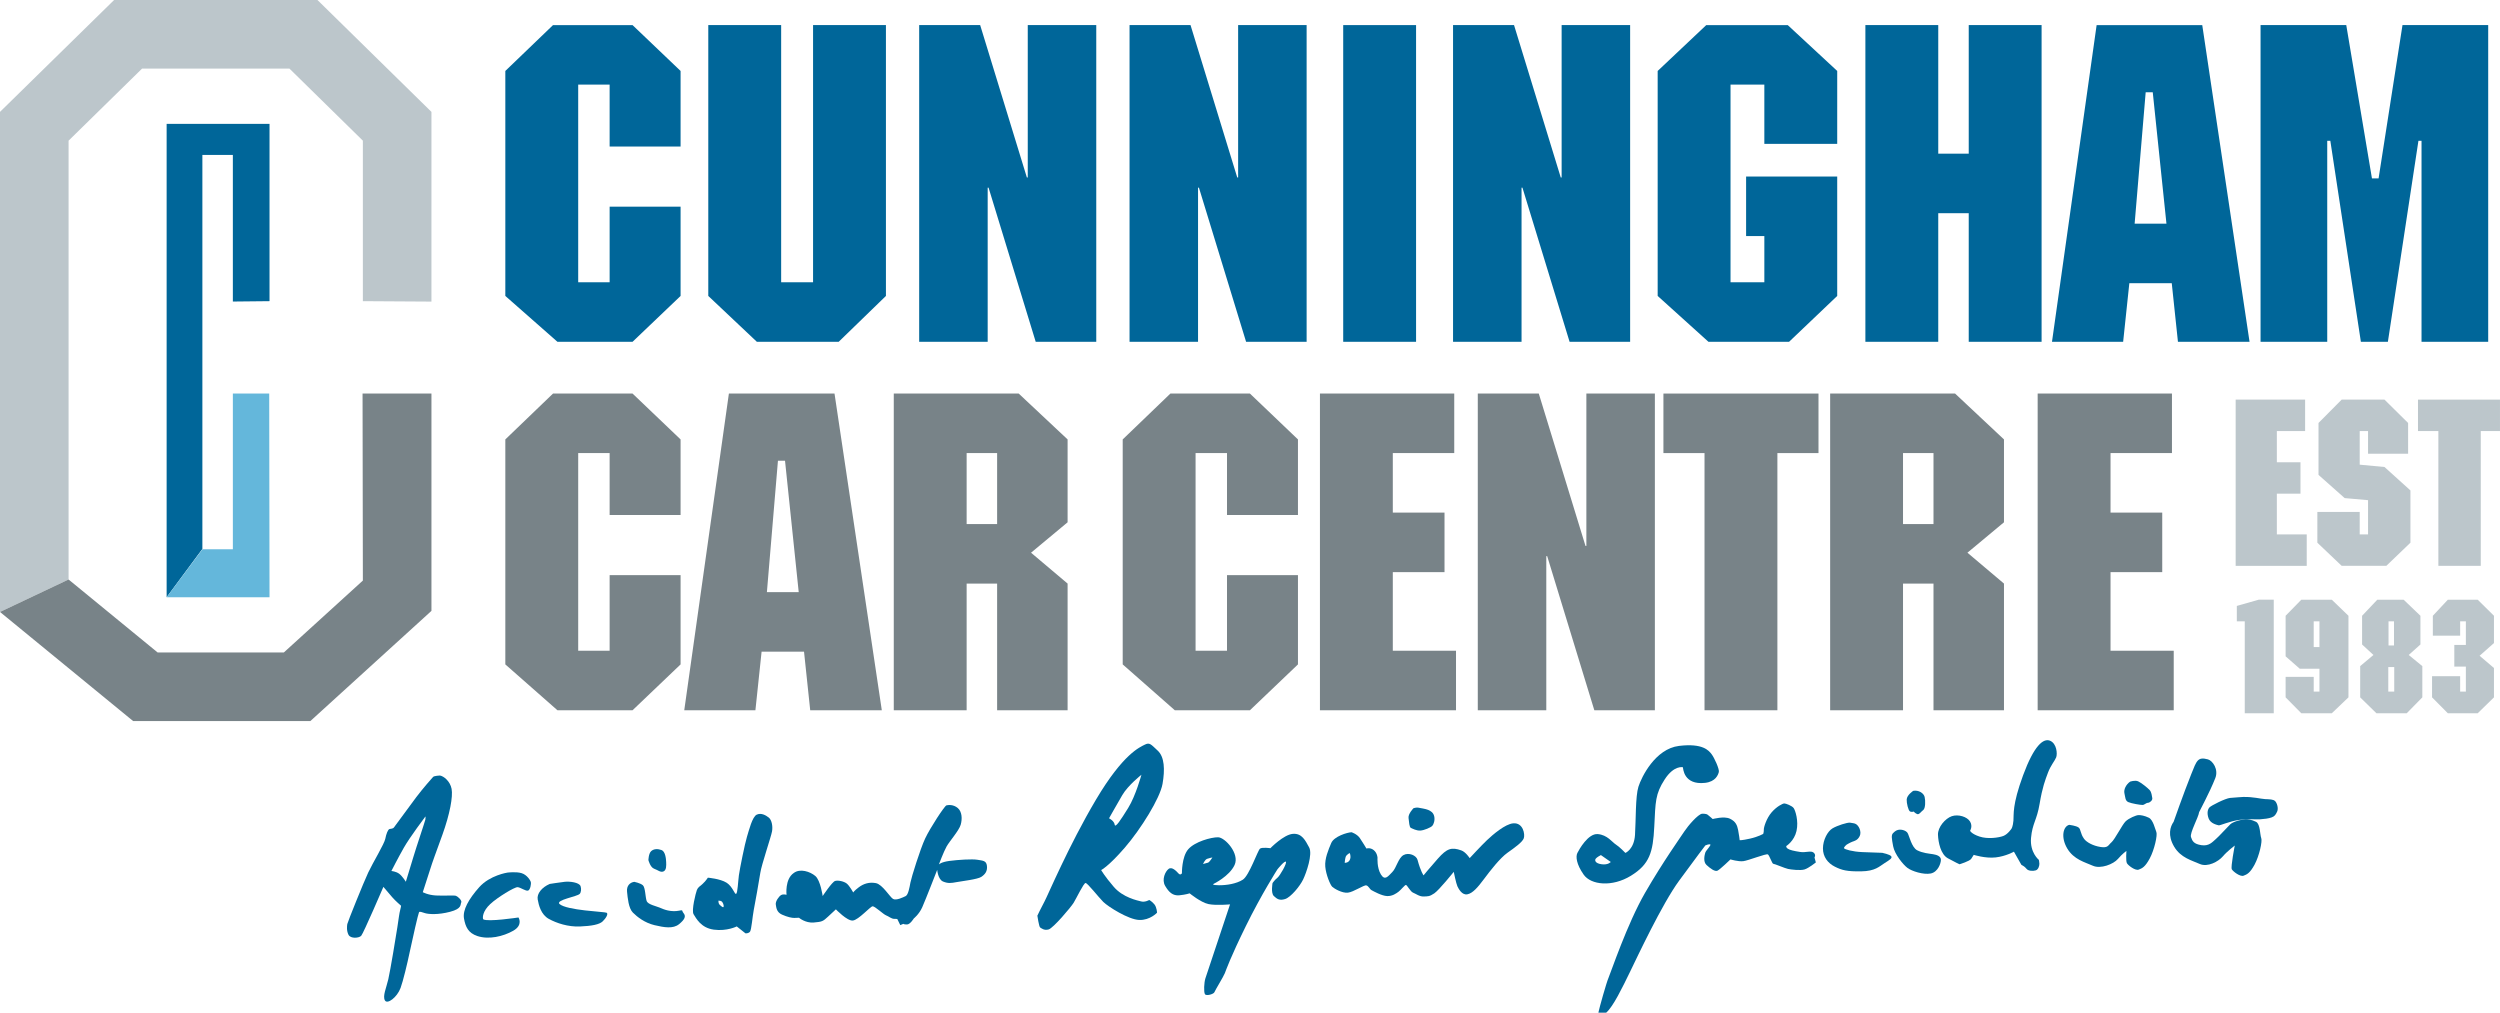 <?xml version="1.0" encoding="utf-8"?>
<!-- Generator: Adobe Illustrator 25.2.1, SVG Export Plug-In . SVG Version: 6.00 Build 0)  -->
<svg version="1.1"
	 id="svg2" inkscape:version="0.48.2 r9819" sodipodi:docname="cunningham-car-centre-logo.svg" xmlns:cc="http://creativecommons.org/ns#" xmlns:dc="http://purl.org/dc/elements/1.1/" xmlns:inkscape="http://www.inkscape.org/namespaces/inkscape" xmlns:rdf="http://www.w3.org/1999/02/22-rdf-syntax-ns#" xmlns:sodipodi="http://sodipodi.sourceforge.net/DTD/sodipodi-0.dtd" xmlns:svg="http://www.w3.org/2000/svg"
	 xmlns="http://www.w3.org/2000/svg" xmlns:xlink="http://www.w3.org/1999/xlink" x="0px" y="0px" viewBox="0 0 410.11 166.12"
	 style="enable-background:new 0 0 410.11 166.12;" xml:space="preserve">
<style type="text/css">
	.st0{fill:#BCC6CB;}
	.st1{fill:#788388;}
	.st2{fill:#006699;}
	.st3{fill:#64B7DB;}
</style>
<sodipodi:namedview  bordercolor="#666666" borderopacity="1" gridtolerance="10" guidetolerance="10" id="namedview3153" inkscape:current-layer="g12" inkscape:cx="216.92184" inkscape:cy="83.0625" inkscape:pageopacity="0" inkscape:pageshadow="2" inkscape:window-height="752" inkscape:window-maximized="1" inkscape:window-width="1280" inkscape:window-x="0" inkscape:window-y="0" inkscape:zoom="1.3801092" objecttolerance="10" pagecolor="#ffffff" showgrid="false">
	</sodipodi:namedview>
<g id="g10" transform="matrix(1.25,0,0,-1.25,0,166.125)">
	<g id="g12" transform="scale(0.1,0.1)">
		<path id="path14" inkscape:connector-curvature="0" class="st0" d="M566.22,1182.17l-149.57,146.79H149.7L0,1182.18V525.9
			l90,42.61v575.88l96.46,94.58h193.39l96.36-94.57V933.76l90-0.57L566.22,1182.17"/>
		<path id="path16" inkscape:connector-curvature="0" class="st1" d="M0,525.9l174.71-143.18H407.3l158.91,144.59v285.23H475.8
			l0.41-245.44l-103.73-94.38H206.87L90,568.5L0,525.9"/>
		<path id="path18" inkscape:connector-curvature="0" class="st2" d="M218.68,1166.46V545.22l46.91,63.4v517.02h40V933.27l48.12,0.5
			v232.7L218.68,1166.46"/>
		<path id="path20" inkscape:connector-curvature="0" class="st3" d="M218.68,545.22h135.03l-0.41,267.32h-47.71v-204.4h-40
			L218.68,545.22"/>
		<path id="path22" inkscape:connector-curvature="0" class="st2" d="M893.17,1136.7h-93.12v81.23H758.8V958.56h41.25v99.22h93.12
			V940.62l-63.05-60.18h-98.57l-68.38,60.18v295.26l62.59,60.18h104.36l63.05-60.18V1136.7"/>
		<path id="path24" inkscape:connector-curvature="0" class="st2" d="M1162.65,940.62l-62.01-60.18H993.27l-63.75,60.18v355.44
			h95.63v-337.5h41.87v337.5h95.63V940.62"/>
		<path id="path26" inkscape:connector-curvature="0" class="st2" d="M1438.68,880.44h-79.47l-61.88,202.3h-1.15v-202.3h-89.9
			v415.62h80.04l61.3-199.99h1.16v199.99h89.9L1438.68,880.44"/>
		<path id="path28" inkscape:connector-curvature="0" class="st2" d="M1714.75,880.44h-79.45l-61.89,202.3h-1.16v-202.3h-89.89
			v415.62h80.03l61.31-199.99h1.16v199.99h89.89L1714.75,880.44"/>
		<path id="path30" inkscape:connector-curvature="0" class="st2" d="M1762.76,880.44h95.62v415.62h-95.62V880.44z"/>
		<path id="path32" inkscape:connector-curvature="0" class="st2" d="M2139.31,880.44h-79.46l-61.88,202.3h-1.16v-202.3h-89.9
			v415.62h80.04l61.31-199.99h1.15v199.99h89.9L2139.31,880.44"/>
		<path id="path34" inkscape:connector-curvature="0" class="st2" d="M2411.07,1140.22h-95.63v77.71h-44.37V958.56h44.37v60.62
			h-23.94v78.13h119.57V940.62l-63.18-60.18h-105.8l-66.65,60.18v295.26l63.75,60.18h106.97l64.91-60.18L2411.07,1140.22"/>
		<path id="path36" inkscape:connector-curvature="0" class="st2" d="M2679.29,880.44h-95.62v168.74h-40V880.44h-95.63v415.62h95.63
			v-168.75h40v168.75h95.62V880.44"/>
		<path id="path38" inkscape:connector-curvature="0" class="st2" d="M2843.15,1035.43h-41.76l14.5,172.5h9.28L2843.15,1035.43z
			 M2890.13,1296.06h-138.62l-58.58-415.62h93.38l8.12,76.87h55.68l8.12-76.87h93.96L2890.13,1296.06"/>
		<path id="path40" inkscape:connector-curvature="0" class="st2" d="M3265.4,880.44h-87.5v263.74h-4.07l-40.08-263.74h-35.45
			l-40.08,263.74h-4.07V880.44h-87.5v415.62h112.48l33.7-201.15h8.72l31.37,201.15h112.48L3265.4,880.44"/>
		<path id="path42" inkscape:connector-curvature="0" class="st1" d="M893.17,653.15h-93.12v81.24H758.8V475.01h41.25v99.22h93.12
			V457.07l-63.05-60.18h-98.57l-68.38,60.18v295.25l62.59,60.19h104.36l63.05-60.19V653.15"/>
		<path id="path44" inkscape:connector-curvature="0" class="st1" d="M1048.2,551.89h-41.76l14.5,172.5h9.28L1048.2,551.89z
			 M1095.18,812.51H956.56l-58.58-415.62h93.38l8.12,76.88h55.68l8.12-76.88h93.96L1095.18,812.51"/>
		<path id="path46" inkscape:connector-curvature="0" class="st1" d="M1308.57,734.39v-93.12h-40v93.12H1308.57z M1401.07,752.32
			l-64.17,60.19h-163.95V396.89h95.62v166.25h40V396.89h92.5v166.25l-47.98,40.51l47.98,39.93V752.32"/>
		<path id="path48" inkscape:connector-curvature="0" class="st1" d="M1703.38,653.15h-93.12v81.24h-41.25V475.01h41.25v99.22h93.12
			V457.07l-63.04-60.18h-98.57l-68.39,60.18v295.25l62.59,60.19h104.37l63.04-60.19V653.15"/>
		<path id="path50" inkscape:connector-curvature="0" class="st1" d="M1908.48,734.39h-80.62v-78.12h67.86v-78.12h-67.86V475.01
			h82.94v-78.12h-178.57v415.62h176.25V734.39"/>
		<path id="path52" inkscape:connector-curvature="0" class="st1" d="M2171.78,396.89h-79.46l-61.88,202.3h-1.16v-202.3h-89.9
			v415.62h80.04l61.31-199.99h1.15v199.99h89.9L2171.78,396.89"/>
		<path id="path54" inkscape:connector-curvature="0" class="st1" d="M2386.5,734.39h-53.94v-337.5h-95.63v337.5H2183v78.12h203.5
			L2386.5,734.39"/>
		<path id="path56" inkscape:connector-curvature="0" class="st1" d="M2537.43,734.39v-93.12h-40v93.12H2537.43z M2629.93,752.32
			l-64.17,60.19H2401.8V396.89h95.63v166.25h40V396.89h92.5v166.25l-47.98,40.51l47.98,39.93V752.32"/>
		<path id="path58" inkscape:connector-curvature="0" class="st1" d="M2850.38,734.39h-80.62v-78.12h67.86v-78.12h-67.86V475.01
			h82.94v-78.12h-178.57v415.62h176.25L2850.38,734.39"/>
		<path id="path60" inkscape:connector-curvature="0" class="st0" d="M3025.12,763.3h-37.09v-40.93h31.01v-41.25h-31.01v-53.44
			h39.22v-41.25h-93.28v218.12h91.15L3025.12,763.3"/>
		<path id="path62" inkscape:connector-curvature="0" class="st0" d="M3160.29,733.58h-52.58v29.72h-10.94v-44.12l32.52-3.05
			l34.04-30.75v-68.61l-31.61-30.33h-58.64l-31.9,30.33v40.35h55.59v-29.44h10.94v44.91l-30.69,2.73l-34.31,30.45v68.15l30.37,30.63
			h56.21l31-30.63L3160.29,733.58"/>
		<path id="path64" inkscape:connector-curvature="0" class="st0" d="M3280.86,763.3h-25.23V586.43H3200V763.3h-26.75v41.25h107.61
			L3280.86,763.3"/>
		<path id="path66" inkscape:connector-curvature="0" class="st0" d="M2983.97,392.93h-38.06v120.65h-10.41v20.24l28.71,8.17h19.76
			V392.93"/>
		<path id="path68" inkscape:connector-curvature="0" class="st0" d="M3043.93,479.78h-7.53v33.81h7.53
			C3043.93,513.58,3043.93,479.78,3043.93,479.78z M3082,520.89l-21.85,21.07h-40.03l-20.6-21.07v-53.21l18.55-16.27h25.86v-30.06
			h-7.53v19.35h-36.88v-26.86l20.6-20.87h40.03l21.85,20.87L3082,520.89"/>
		<path id="path70" inkscape:connector-curvature="0" class="st0" d="M3141.77,481.96h-7.19v31.62h7.19
			C3141.77,513.58,3141.77,481.96,3141.77,481.96z M3176.45,520.89l-22.01,21.07h-34.61l-19.94-21.07V483.2l14.9-13.76l-17.4-14.61
			v-41.01l21.34-20.87h39.72l20.5,20.87v41.01l-17.87,14.61l15.37,13.76V520.89z M3142.08,421.34h-7.81v32.25h7.81V421.34"/>
		<path id="path72" inkscape:connector-curvature="0" class="st0" d="M3272.96,485.07l-18.85-16.67l18.85-16.05v-38.52l-21.34-20.87
			h-39.19l-20.72,20.87v27.77h36.88v-20.26h7.5v32.87h-15.17v28.38h15.17v31h-7.5v-18.8h-35.84v26.11l19.68,21.07h39.19l21.34-21.07
			L3272.96,485.07"/>
		<path id="path74" inkscape:connector-curvature="0" class="st2" d="M665.92,183.84c0,0-23.04-3.46-37.01-19.15
			c-13.98-15.69-21.95-30.12-19.99-41.13c1.96-11,5.62-18.99,17.57-22.97c14.82-4.94,33.79-0.64,47.09,6.96
			c13.3,7.6,6.85,17.41,6.85,17.41s-40.57-6.19-46.26-2.39c-1.09,1.97-0.94,10.54,9.26,20.03c9.3,8.66,31.84,22.46,35.88,22.12
			c4.04-0.34,10.81-5.6,13.79-4.47c2.98,1.13,4.16,9.24,3.57,11.23c-0.59,1.99-4.92,9.38-12.07,11.6
			C677.45,185.32,665.92,183.84,665.92,183.84"/>
		<path id="path76" inkscape:connector-curvature="0" class="st2" d="M721.45,168.97c-10.4-4.46-17.11-12.79-15.8-20.3
			c1.31-7.51,4.34-19.98,14.65-25.61c10.31-5.62,25.12-10.56,40.72-9.93c15.59,0.64,25.59,2.56,29.96,6.76
			c4.37,4.21,7.66,9.89,5.09,11.29c-2.58,1.41-52.53,2.9-61.95,11.58c-4.75,5.35,23.3,9.52,26.68,13.18
			c1.93,2.09,2.28,6.69,1.1,10.12c-1.72,4.97-14.38,6.47-20.9,5.7C734.47,171.01,721.45,168.97,721.45,168.97"/>
		<path id="path78" inkscape:connector-curvature="0" class="st2" d="M598.38,153.37c-2.55,0.9-15.62-0.13-26.22,0.44
			c-10.6,0.57-17.31,4.33-17.31,4.33s5.38,16.35,9.39,29.11c4.02,12.76,6.3,18.4,16.27,46.02c9.96,27.62,14.07,50.46,12.15,60.46
			c-1.92,10-10.26,16.71-15.33,17.52c0,0-7.55-0.31-8.99-1.88c-1.45-1.57-13.49-15.16-22.1-26.6c-8.6-11.44-27.7-37.41-29.13-39.49
			c-1.43-2.07-3.96-1.68-5.95-2.26c-1.99-0.59-4.28-6.22-5.52-12.82c-1.24-6.6-16.36-31.41-22.39-44.25
			c-6.03-12.84-27.08-65.1-27.48-67.64c-0.4-2.54-1.16-8.61,1.58-14.04c2.74-5.43,13.79-4.48,16.68-1.34
			c2.89,3.14,29.13,64.18,29.13,64.18s7.41-8.77,11.64-13.64c4.23-4.87,11.54-11.12,11.54-11.12s-0.38-3.04-1.27-6.1
			c-0.88-3.06-2.04-11.67-3.62-22.32c-1.58-10.65-9.27-56.82-11.84-68.01c-2.57-11.2-7.77-22.29-4.4-27.9
			c3.24-5.41,15.95,4.18,20.49,16.46c3.21,8.68,8.79,31.61,12.16,47.87c3.37,16.26,11.07,49.84,12.02,51.39
			c0.95,1.55,3.52,0.15,8.11-1.18c4.59-1.33,16.72-2.34,32.68,1.84c15.95,4.18,13.22,9.61,14.62,12.19
			C606.69,147.15,600.93,152.46,598.38,153.37z M542.61,204.76c-3.54-11.99-10-32.91-10-32.91s-4.59,7.38-8.74,10.48
			c-4.16,3.11-10.23,3.61-10.23,3.61s8.63,16.98,16.39,30.65c7.76,13.67,28.32,40.97,28.32,40.97s0.32-1.75-0.09-4.04
			C557.85,251.24,546.15,216.75,542.61,204.76"/>
		<path id="path80" inkscape:connector-curvature="0" class="st2" d="M832.46,171.73c-5.52-0.73-10.38-4.96-9.55-12.99
			c0.83-8.03,1.89-21.59,7.67-27.4c5.78-5.81,15.67-13.47,28.39-16.48c12.72-3.01,24.39-5.05,32.2,1.31
			c7.8,6.37,9.15,10.45,5.97,14.35c-3.18,3.9,0.32,4.55-6.68,3.25c-7-1.29-15.11-0.11-22.3,3.12c-7.18,3.24-17.83,4.82-19.55,9.79
			c-1.72,4.97-1.72,17.57-4.87,20.46C840.59,170.05,832.46,171.73,832.46,171.73"/>
		<path id="path82" inkscape:connector-curvature="0" class="st2" d="M1008.93,256.03c-3.65,2.88-9.85,6.65-15.78,3.89
			c-5.93-2.76-10.25-20.57-12.92-29.25s-9.39-41.71-10.55-50.32c-1.16-8.61-1.59-22.74-3.54-24.33c-1.95-1.59-4.41,9.39-12.69,14.6
			c-8.27,5.21-24.45,6.56-24.45,6.56c-2.85-4.15-5.27-6.77-7.7-8.88c-2.44-2.11-5.4-3.75-6.76-7.33
			c-1.37-3.58-7.47-27.01-4.24-31.92c3.22-4.91,9.29-17.76,26.52-20.08c17.23-2.32,30.06,4.25,30.06,4.25l11.46-9.11
			c0,0,4.05-0.33,5.96,2.26c1.91,2.59,3.22,19.78,4.89,28.42c1.66,8.63,7.02,38.08,8.6,48.73c1.58,10.65,14.19,47.44,15.41,54.55
			C1014.41,245.17,1012.57,253.15,1008.93,256.03L1008.93,256.03z M949.69,139.22c-0.42-2.04-3.04,0.38-5.13,2.31
			c-2.09,1.93-1.73,5.47-1.73,5.47s2.52,0.1,4.07-0.84C948.44,145.22,950.11,141.25,949.69,139.22"/>
		<path id="path84" inkscape:connector-curvature="0" class="st2" d="M850.95,200.2c0,0,2.4-9.48,7.52-11.29
			c5.11-1.8,8.28-5.21,12.24-3.53c3.97,1.67,3.72,7.71,3.53,12.24c-0.18,4.53-1.07,14.07-6.19,15.87
			c-5.11,1.81-10.15,1.61-13.54-1.56C851.1,208.77,850.95,200.2,850.95,200.2"/>
		<path id="path86" inkscape:connector-curvature="0" class="st2" d="M1032.21,154.68c0,0-4.09,1.35-7.05-0.29
			c-2.95-1.63-7.72-8.38-7.05-12.38s0.91-10.04,8.1-13.28c7.19-3.23,13.29-4.5,16.31-4.37c3.01,0.12,6.03,0.24,6.03,0.24
			s8.36-7.21,19.41-6.26c11.04,0.96,12.03,1.5,18.83,7.82c6.79,6.32,10.19,9.48,10.19,9.48s14.75-15.52,22.27-14.71
			c7.53,0.81,22.93,18.57,25.95,18.7c3.01,0.12,14.03-10.52,17.62-11.88c3.58-1.37,7.24-4.75,10.77-4.6
			c3.52,0.14,4.04-0.34,4.04-0.34l3.85-7.91l3.97,1.68c0,0,1.04-0.96,5.07-0.8c4.02,0.16,8.75,7.91,8.75,7.91s6.83,5.32,10.99,14.56
			s19.67,49.18,19.67,49.18s1.01-12.56,7.68-15.31c6.66-2.75,10.66-2.09,17.66-0.79c7.01,1.3,27.57,3.64,32.48,6.87
			c4.91,3.22,8.27,7.39,7.47,14.41c-0.79,7.02-5.31,6.84-12.42,8.06c-7.1,1.22-25.7-0.04-36.73-1.5c-11.02-1.46-13.92-4.6-13.92-4.6
			s6.37,16.89,10.13,23.59c3.76,6.71,16.28,20.82,18.49,28.47c2.21,7.65,1.82,17.21-3.92,22.01s-12.26,4.04-14.76,3.43
			c-2.49-0.61-21.47-29.6-27.96-43.47c-6.49-13.87-18.07-51.13-19.31-57.73c-1.24-6.6-2.86-16.24-6.32-17.9
			c-3.46-1.65-12.36-6.05-16.48-3.7c-4.13,2.35-13.88,19.09-22.52,20.75c-8.63,1.66-16.1-0.66-22.45-5.45
			c-6.36-4.8-7.28-6.85-7.28-6.85s-4.9,8.87-8.55,11.75c-3.64,2.88-11.27,4.58-15.25,3.41c-3.99-1.17-16.33-19.81-16.33-19.81
			s-2.85,20.54-9.64,26.31c-6.79,5.77-20.07,10.27-28.38,3.88C1029.86,175.25,1032.21,154.68,1032.21,154.68"/>
		<path id="path88" inkscape:connector-curvature="0" class="st2" d="M1476.16,216.63c21.18,24.55,46.24,64.88,49.5,83.66
			c3.27,18.78,2.59,35.38-6.31,43.59s-10.53,11.16-16.95,7.88c-6.42-3.29-28.24-11.73-64.08-72.16
			c-35.83-60.42-63.39-126.05-67.61-133.78c-4.22-7.73-9.32-18.52-9.32-18.52s2.1-14.53,3.65-15.47c1.55-0.94,5.21-4.32,11.19-2.57
			c5.98,1.76,29.06,28.9,32.84,35.11c3.77,6.2,13.06,25.73,15.57,25.83c2.52,0.1,16.88-18.46,23.18-24.75
			c6.31-6.29,33.21-23.34,47.34-23.77c14.13-0.43,23.29,9.52,23.29,9.52s-0.29,7.05-3.47,10.95c-3.18,3.9-6.78,5.77-6.78,5.77
			s-5.41-3.24-10.51-1.94c-5.09,1.3-23.89,5.07-36.05,19.19c-12.13,14.07-16.52,22-16.52,22S1454.99,192.08,1476.16,216.63z
			 M1462.84,246.83c-0.71,5.01-7.39,8.26-7.39,8.26s9.86,17.54,17.4,30.45c7.54,12.9,25.11,26.72,25.11,26.72
			s-7.44-27.52-17.37-43.54S1463.55,241.82,1462.84,246.83"/>
		<path id="path90" inkscape:connector-curvature="0" class="st2" d="M1718.04,216.92c-4.9,8.87-9.33,18.77-21.39,17.77
			c-12.05-0.99-29.46-18.84-29.46-18.84s-10.65,1.58-13.59-0.55c-2.93-2.14-14.18-35.35-22.53-40.73
			c-8.34-5.38-21.36-7.43-31.45-7.33c-10.08,0.09-7.12,1.73-7.12,1.73s20.76,9.92,27.71,24.82c6.95,14.9-12.56,36.27-21.64,36.41
			c-9.07,0.13-30.5-5.78-39.17-15.71c-8.67-9.93-8.29-31.58-8.29-31.58s-1.88-3.1-4.52-0.18c-2.64,2.91-8.44,9.23-12.85,6.03
			c-4.4-3.2-9.51-14-4.63-22.36s10.11-13.19,18.65-12.34c8.53,0.85,13.5,2.57,13.5,2.57s14.6-12,24.76-14.11
			c10.17-2.1,28.24-0.36,28.24-0.36s-30.54-91.45-32.33-97.07c-1.79-5.61-2.3-17.73-0.66-20.69c1.62-2.96,11.59-0.03,12.49,2.52
			c0.9,2.56,11.78,20.14,13.6,24.75c1.83,4.61,7.23,20.45,27.71,62.11c20.47,41.65,41.32,74.25,41.32,74.25s9.59,11.98,11.18,10.03
			c1.59-1.95-7.82-18.46-11.24-21.12c-3.42-2.66-6.27-6.8-6.27-6.8s-2.49-13.2,1.71-17.07c4.18-3.86,7.3-6.25,14.77-3.93
			c7.46,2.32,19.47,16.92,23.64,25.66C1714.36,183.51,1722.94,208.05,1718.04,216.92L1718.04,216.92z M1585.32,196.89
			c-2-0.59-6.48-1.77-6.48-1.77s2.28,5.64,5.26,6.77c2.98,1.13,6.99,1.8,6.99,1.8S1587.31,197.48,1585.32,196.89"/>
		<path id="path92" inkscape:connector-curvature="0" class="st2" d="M1985.85,248.5c-10.54-0.94-26.61-14.69-34.37-22.06
			c-7.77-7.38-22.73-23.6-22.73-23.6s-5.2,8.09-10.99,10.13c-12.78,4.52-18.76,2.76-30.8-10.83
			c-12.05-13.59-18.76-21.93-18.76-21.93s-3.73,4.89-7.89,20.34c-1.58,5.88-11.5,10.12-18.4,6.3c-6.89-3.81-9.38-17.01-14.71-22.27
			c-5.33-5.26-9.59-11.98-14.99-3.13c-5.4,8.85-4.42,21.99-4.42,21.99s-0.25,6.04-4.94,9.88c-4.69,3.84-9.66,2.12-9.66,2.12
			s-4.88,8.37-8.63,13.76c-3.75,5.39-10.89,7.62-10.89,7.62c-5.54-0.23-22.96-5.47-26.63-14.19c-3.68-8.71-8.74-20.51-7.81-31.06
			c0.94-10.54,6.52-23.92,9.14-26.34c2.61-2.41,12.94-8.54,20.47-7.73c7.53,0.81,21.25,10.44,24.3,9.56
			c3.06-0.88,4.24-4.87,6.81-6.27c2.58-1.41,13.41-7.52,20.47-7.74c7.06-0.21,11.96,3.51,14.89,5.65c2.94,2.14,8.21,8.9,9.71,8.96
			c1.52,0.06,5.91-8.83,9.49-10.19c3.58-1.36,8.28-5.2,13.81-4.98c5.54,0.23,7.57-0.19,13.94,4.1c6.38,4.29,25.56,28.25,25.56,28.25
			s3.15-15.49,4.8-18.95c1.66-3.46,6.03-11.85,13.03-10.55s13.74,9.12,21.86,20.04s21.05,27.57,30.85,34.52
			c9.79,6.95,19.59,13.9,21.39,19.02C2001.56,234.02,1998.93,249.66,1985.85,248.5z M1771.61,200.96c-1.83-4.61-6.89-4.31-6.89-4.31
			s0.32,4.55,1.21,7.61c0.88,3.06,5.32,5.26,5.32,5.26S1773.43,205.57,1771.61,200.96"/>
		<path id="path94" inkscape:connector-curvature="0" class="st2" d="M1855.03,268.36c0,0-7.26-7.35-6.53-12.86
			c0.73-5.52,0.99-12.05,3.05-12.98c2.05-0.92,7.2-3.74,12.24-3.53c5.03,0.21,13.94,4.1,15.87,6.19c1.93,2.09,3.72,7.71,2.5,12.7
			c-1.21,4.99-4.81,6.86-7.89,8.25s-11.19,2.57-13.23,2.99C1859.01,269.54,1855.03,268.36,1855.03,268.36"/>
		<path id="path96" inkscape:connector-curvature="0" class="st2" d="M2246.21,339.25c-3.73,4.89-11.68,14.64-42.77,10.85
			c-31.09-3.79-49.23-40.81-53.25-53.57c-4.01-12.76-3.24-43.98-4.48-63.18c-1.23-19.2-12.64-23.7-12.64-23.7
			s-7.89,8.25-12.54,11.08c-4.65,2.84-11.1,12.65-23.74,13.65s-24.38-20.15-26.71-24.78c-2.33-4.63-1.41-14.67,8.22-28.39
			c9.63-13.72,37.46-16.61,62.04-1.5c24.58,15.11,28.98,30.91,30.64,64.24s1.27,42.89,13.59,62.04
			c12.33,19.15,24.04,16.1,24.04,16.1s0.27-6.54,4.02-11.93c3.75-5.39,10.99-10.13,25.04-8.55c14.04,1.58,17.2,10.78,18.06,14.34
			C2256.59,319.51,2249.94,334.36,2246.21,339.25L2246.21,339.25z M2101.93,194.78c-8.61,1.16-9.28,5.16-7.85,7.24
			c1.42,2.07,6.86,4.82,6.86,4.82l12.96-9.05C2113.9,197.79,2110.55,193.62,2101.93,194.78"/>
		<path id="path98" inkscape:connector-curvature="0" class="st2" d="M2233.77,261.13c-5.51-0.73-18.5-15.87-23.24-23.12
			c-4.74-7.25-28.1-39.95-51.64-80.72c-23.53-40.77-45.09-105.14-47.87-111.3c-2.77-6.16-12.44-40.82-13.26-45.39
			c-0.83-4.57,0.85-8.53,10.1-0.6c9.25,7.94,21.32,33.12,31.09,53.17c9.76,20.05,42.21,89.41,64.65,120.06
			c22.43,30.65,34.39,46.25,34.39,46.25s4.95,2.21,6.5,1.27c1.55-0.95-5.73-7.79-6.61-10.86c-0.88-3.06-3.05-11.71,1.66-16.06
			c4.72-4.34,10.96-9.12,14.42-7.47c3.46,1.65,17.03,14.8,17.03,14.8s10.21-3.11,16.73-2.34c6.52,0.77,30.32,10.31,32.39,8.88
			c2.07-1.43,5.55-12.38,7.05-12.31c1.52,0.06,15.36-5.93,19.43-6.76c4.07-0.84,16.22-2.36,21.7-0.62
			c5.47,1.73,14.74,9.16,14.74,9.16l-1.78,6.48c0,0,2.37,3.62-1.27,6.5c-3.64,2.88-10.06-0.41-17.67,0.79
			c-7.61,1.2-13.71,2.46-16.31,4.38c-2.59,1.91-1.65,3.46-1.65,3.46s10.32,6.47,13.31,19.69c2.99,13.23-1.61,27.15-3.75,30.08
			c-2.13,2.94-10.32,6.13-12.34,6.05c-2.01-0.08-9.92-3.93-16.65-11.77c-6.74-7.84-10.29-19.57-10.17-22.59
			c0.13-3.02-0.78-5.57-0.78-5.57s-6.4-3.79-17.38-6.25c-10.99-2.46-13.52-2.07-13.52-2.07s-0.81,7.53-2.07,13.52
			c-1.25,6-2.96,10.96-10.67,14.68c-7.71,3.72-22.66-0.42-22.66-0.42s-4.72,4.34-6.79,5.77
			C2238.8,261.34,2233.77,261.13,2233.77,261.13"/>
		<path id="path100" inkscape:connector-curvature="0" class="st2" d="M2434.37,248.15c5.11-1.81,9-10.72,6.21-16.38
			c-2.79-5.66-6.8-6.32-9.78-7.45c-2.98-1.13-7.4-3.83-7.4-3.83s-3.9-3.18-3.34-4.67c0.57-1.49,11.28-4.58,23.9-5.07
			c12.61-0.5,26.24-0.95,26.24-0.95s10.16-2.11,11.77-4.56c1.62-2.46-1.83-4.61-8.7-8.93c-6.88-4.31-12.17-10.57-30.81-10.83
			c-18.63-0.26-25.25,1.49-34.51,6.15c-9.26,4.66-15.65,12.96-15.6,24.05c0.05,11.09,6.14,22.42,12.54,26.21
			c6.4,3.79,19.33,7.84,22.88,7.49C2431.31,249.03,2434.37,248.15,2434.37,248.15"/>
		<path id="path102" inkscape:connector-curvature="0" class="st2" d="M2489.15,239.3c4.95,2.22,12.1-0.01,14.25-3.45
			c2.16-3.44,5.31-18.93,12.52-22.67c7.2-3.74,15.8-4.4,20.87-5.2c5.07-0.8,10.19-2.61,10.37-7.14c0.18-4.53-3.87-16.29-13.37-18.18
			c-9.49-1.9-24.81,3.02-30.53,7.32c-5.72,4.3-16.86,17.96-18.8,28.46s-2.61,14.51-0.19,17.12
			C2486.68,238.19,2489.15,239.3,2489.15,239.3"/>
		<path id="path104" inkscape:connector-curvature="0" class="st2" d="M2510.85,291.14c7,1.29,13.72-2.97,14.94-7.96
			c1.21-4.99,1.12-15.07-1.82-17.21c-2.94-2.14-5.29-6.26-7.85-5.36c-2.55,0.9-4.67,3.34-4.67,3.34s-2.97-1.13-5.05,0.3
			c-2.07,1.43-4.36,10.68-4.16,15.45C2502.5,285.76,2510.85,291.14,2510.85,291.14"/>
		<path id="path106" inkscape:connector-curvature="0" class="st2" d="M2585.43,238.69c0,0,3.8,5.7,0.01,12.09
			c-3.79,6.4-15.53,9.95-23.98,7.09c-8.44-2.86-18.56-14.36-18.15-24.43c0.41-10.06,3.57-25.55,12.84-30.72
			c9.29-5.16,15.45-7.94,15.45-7.94s13.44,4.08,15.33,7.18c1.88,3.1,3.31,5.18,3.31,5.18s15.32-4.92,28.86-3.36
			c13.54,1.56,23.88,7.53,23.88,7.53l9.78-17.24c0,0,4.63-2.33,6.76-5.26c2.14-2.94,8.7-3.17,12.18-2.02
			c3.48,1.15,4.78,6.24,4.68,8.76c-0.1,2.52-0.7,5.01-0.7,5.01s-11.99,9.59-10.25,28.81c1.74,19.22,7.63,22.99,11.27,44.81
			c3.65,21.82,7.31,31.04,10.94,40.76s8.95,15.48,10.77,20.09c1.83,4.61,0.77,18.17-7.95,21.85c-8.71,3.68-20.92-5.89-35.44-45.29
			c-14.52-39.39-12.01-51.39-12.69-59.48c-0.68-8.09-2.59-10.69-2.59-10.69s-4.74-7.25-10.7-9.51c-5.95-2.26-20.48-4.36-31.21-0.77
			C2587.1,234.72,2585.43,238.69,2585.43,238.69"/>
		<path id="path108" inkscape:connector-curvature="0" class="st2" d="M2715.63,246.52c-7.99-1.84-11.44-16.09-2.78-30.85
			c8.67-14.77,23.42-18.2,33.69-22.82c10.26-4.62,27.13,2.12,32.9,8.9c5.77,6.79,11.16,10.54,11.16,10.54s-0.98-13.14,0.65-16.1
			c1.64-2.96,11-10.13,15.46-8.44c4.47,1.69,8.43,3.37,14.52,14.7c6.09,11.33,10.34,30.66,8.67,34.62
			c-1.67,3.96-4.18,15.96-9.83,18.75c-5.66,2.79-10.73,3.59-13.75,3.47c-3.02-0.12-12.44-4.03-16.8-8.24s-14.15-23.76-18.53-27.46
			c-4.39-3.71-4.22-7.73-14.37-6.13c-10.14,1.6-18.4,6.3-21.6,10.71c-5.03,6.92-4.04,12.43-7.15,14.82
			C2724.75,245.38,2715.63,246.52,2715.63,246.52"/>
		<path id="path110" inkscape:connector-curvature="0" class="st2" d="M2907.27,307.88c4.51,11.52-3.56,22.89-9.7,24.55
			c-13.37,3.61-14.68-1.36-21.89-19.41c-10.24-25.7-23.14-62.55-23.14-62.55c-4.59-6.36-8.04-17.71,0.63-32.48
			c8.66-14.76,23.42-18.19,33.68-22.81c10.27-4.62,24.51,3.14,30.27,9.93c5.77,6.79,15.68,14.25,15.68,14.25s-5.53-28.19-3.9-31.15
			c1.64-2.96,11-10.13,15.46-8.44c4.47,1.69,8.43,3.37,14.52,14.7c6.09,11.34,10.34,30.66,8.67,34.62
			c-1.67,3.96-1.2,18.6-6.86,21.39c-5.65,2.79-10.73,3.59-13.74,3.47c-3.02-0.12-15.83-2.66-20.2-6.87
			c-4.36-4.21-14.48-15.59-18.86-19.29c-4.39-3.71-8.81-9.56-18.96-7.95c-10.14,1.6-11.86,5.49-13.59,10.66
			c-1.8,5.34,9.84,25.85,10.69,32.69C2886.13,263.93,2899.73,288.67,2907.27,307.88"/>
		<path id="path112" inkscape:connector-curvature="0" class="st2" d="M2795.46,303.19c-5.39-3.74-8.65-10.43-7.44-15.42
			c1.21-4.99,0.89-9.54,5-11.39c4.11-1.85,16.28-3.87,18.8-3.77c2.52,0.1,4.43,2.7,6.94,2.8c2.52,0.1,6.42,3.29,5.79,6.28
			c-0.62,3-0.81,7.53-3.44,10.44c-2.65,2.92-10.98,9.63-15.09,11.48C2801.91,305.47,2795.46,303.19,2795.46,303.19"/>
		<path id="path114" inkscape:connector-curvature="0" class="st2" d="M2943.8,283.1c13.03,0.34,22.78-2.47,28.65-2.8
			c5.87-0.33,10.78-0.12,13.34-2.67c2.56-2.54,4.55-9.64,2.64-13.69c-1.92-4.05-3.15-6.17-7.25-7.66c-4.1-1.49-9.36-2.08-15.39-2.52
			c-6.03-0.43-14.02,0.94-26.81-0.71c-12.78-1.66-25.58-7.66-27.3-7.16s-10.66,2.02-13.22,9.1c-2.55,7.08-1.06,12.05,1.11,14.41
			c2.18,2.36,20.69,11.8,27.09,12.44C2933.05,282.47,2943.8,283.1,2943.8,283.1"/>
	</g>
</g>
</svg>
